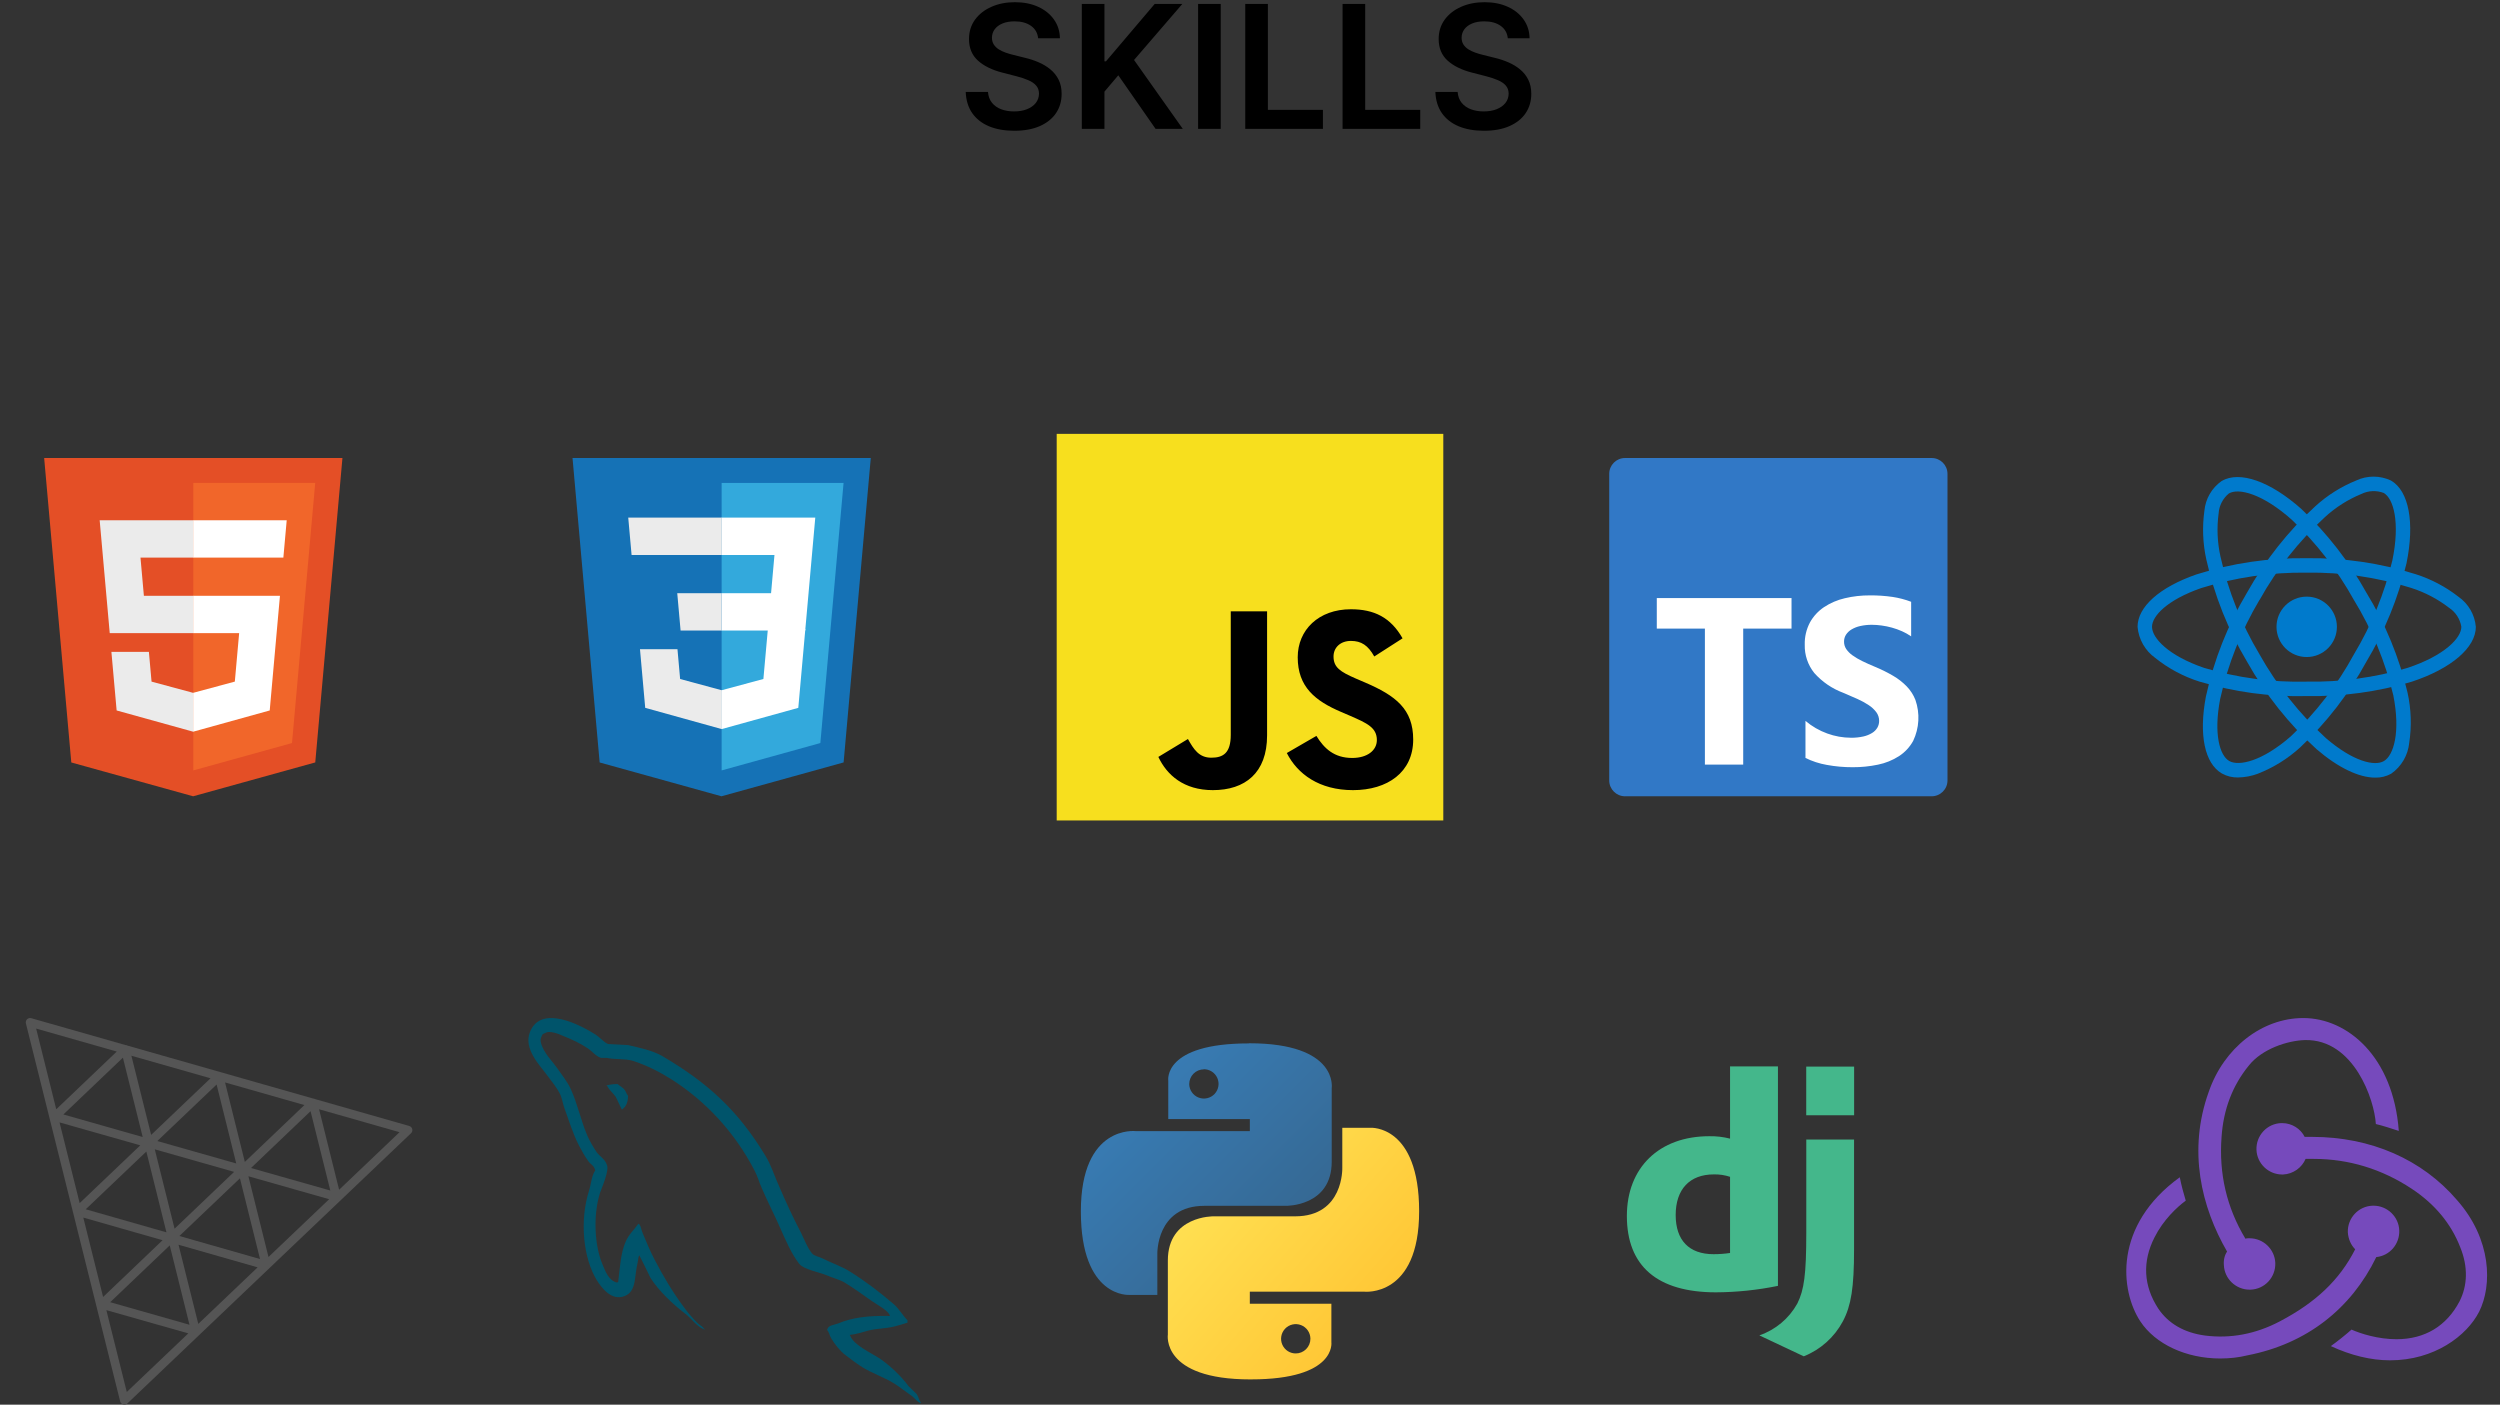 <svg width="582" height="327" viewBox="0 0 582 327" fill="none" xmlns="http://www.w3.org/2000/svg">
<rect x="0" y="0" width="582" height="327" fill="#333333" stroke="none"/>
<path d="M241.679 8.906C241.546 7.666 240.988 6.7 240.003 6.009C239.027 5.317 237.759 4.972 236.196 4.972C235.098 4.972 234.155 5.137 233.369 5.469C232.583 5.8 231.982 6.25 231.565 6.818C231.149 7.386 230.936 8.035 230.926 8.764C230.926 9.37 231.063 9.896 231.338 10.341C231.622 10.786 232.006 11.165 232.489 11.477C232.972 11.78 233.507 12.036 234.094 12.244C234.681 12.453 235.273 12.628 235.869 12.77L238.597 13.452C239.695 13.707 240.751 14.053 241.764 14.489C242.787 14.924 243.701 15.473 244.506 16.136C245.32 16.799 245.964 17.599 246.438 18.537C246.911 19.474 247.148 20.573 247.148 21.832C247.148 23.537 246.712 25.038 245.841 26.335C244.97 27.623 243.71 28.632 242.062 29.361C240.424 30.081 238.44 30.44 236.111 30.44C233.848 30.44 231.883 30.09 230.216 29.389C228.559 28.688 227.261 27.666 226.324 26.321C225.396 24.976 224.894 23.338 224.818 21.406H230.003C230.079 22.419 230.391 23.262 230.94 23.935C231.49 24.607 232.205 25.109 233.085 25.44C233.975 25.772 234.97 25.938 236.068 25.938C237.214 25.938 238.218 25.767 239.08 25.426C239.951 25.076 240.633 24.593 241.125 23.977C241.617 23.352 241.868 22.623 241.878 21.79C241.868 21.032 241.646 20.407 241.21 19.915C240.775 19.413 240.164 18.996 239.378 18.665C238.601 18.324 237.692 18.021 236.651 17.756L233.341 16.903C230.945 16.288 229.051 15.355 227.659 14.105C226.277 12.846 225.585 11.174 225.585 9.091C225.585 7.377 226.049 5.876 226.977 4.588C227.915 3.3 229.188 2.301 230.798 1.591C232.408 0.871 234.231 0.511 236.267 0.511C238.331 0.511 240.14 0.871 241.693 1.591C243.256 2.301 244.482 3.291 245.372 4.56C246.262 5.819 246.722 7.268 246.75 8.906H241.679ZM251.846 30V0.909H257.116V14.276H257.471L268.82 0.909H275.255L264.005 13.963L275.354 30H269.019L260.34 17.528L257.116 21.335V30H251.846ZM284.186 0.909V30H278.916V0.909H284.186ZM289.893 30V0.909H295.163V25.582H307.975V30H289.893ZM312.549 30V0.909H317.819V25.582H330.631V30H312.549ZM351.015 8.906C350.882 7.666 350.324 6.7 349.339 6.009C348.363 5.317 347.094 4.972 345.532 4.972C344.433 4.972 343.491 5.137 342.705 5.469C341.919 5.8 341.318 6.25 340.901 6.818C340.485 7.386 340.272 8.035 340.262 8.764C340.262 9.37 340.399 9.896 340.674 10.341C340.958 10.786 341.342 11.165 341.825 11.477C342.308 11.78 342.843 12.036 343.43 12.244C344.017 12.453 344.609 12.628 345.205 12.77L347.933 13.452C349.031 13.707 350.087 14.053 351.1 14.489C352.123 14.924 353.037 15.473 353.842 16.136C354.656 16.799 355.3 17.599 355.773 18.537C356.247 19.474 356.484 20.573 356.484 21.832C356.484 23.537 356.048 25.038 355.177 26.335C354.306 27.623 353.046 28.632 351.398 29.361C349.76 30.081 347.776 30.44 345.447 30.44C343.183 30.44 341.219 30.09 339.552 29.389C337.895 28.688 336.597 27.666 335.66 26.321C334.732 24.976 334.23 23.338 334.154 21.406H339.339C339.415 22.419 339.727 23.262 340.276 23.935C340.826 24.607 341.54 25.109 342.421 25.44C343.311 25.772 344.306 25.938 345.404 25.938C346.55 25.938 347.554 25.767 348.415 25.426C349.287 25.076 349.969 24.593 350.461 23.977C350.953 23.352 351.204 22.623 351.214 21.79C351.204 21.032 350.982 20.407 350.546 19.915C350.111 19.413 349.5 18.996 348.714 18.665C347.937 18.324 347.028 18.021 345.987 17.756L342.677 16.903C340.281 16.288 338.387 15.355 336.995 14.105C335.612 12.846 334.921 11.174 334.921 9.091C334.921 7.377 335.385 5.876 336.313 4.588C337.251 3.3 338.524 2.301 340.134 1.591C341.744 0.871 343.567 0.511 345.603 0.511C347.667 0.511 349.476 0.871 351.029 1.591C352.592 2.301 353.818 3.291 354.708 4.56C355.598 5.819 356.058 7.268 356.086 8.906H351.015Z" fill="black"/>
<path d="M290.677 242.906C270.708 242.906 271.971 251.541 271.971 251.541V260.512H290.961V263.325H264.408C264.408 263.325 251.625 261.75 251.625 282.014C251.625 302.278 262.912 301.454 262.912 301.454H269.428V292.001C269.428 292.001 269.062 280.715 280.397 280.715H299.415C299.415 280.715 310.024 280.883 310.024 270.443V253.312C310.024 253.312 311.632 242.872 290.781 242.872L290.677 242.906ZM280.18 248.917C280.855 248.9 281.52 249.083 282.091 249.444C282.662 249.805 283.113 250.327 283.387 250.944C283.661 251.561 283.746 252.246 283.631 252.912C283.516 253.577 283.206 254.193 282.741 254.683C282.275 255.172 281.675 255.513 281.016 255.661C280.358 255.809 279.67 255.759 279.039 255.516C278.409 255.273 277.865 254.849 277.476 254.297C277.087 253.745 276.87 253.09 276.853 252.415V252.359C276.853 251.454 277.213 250.585 277.853 249.945C278.493 249.304 279.362 248.945 280.267 248.945L280.18 248.917Z" fill="url(#paint0_linear_0_1)"/>
<path d="M291.239 321.122C311.208 321.122 309.945 312.459 309.945 312.459V303.516H290.958V300.703H317.592C317.592 300.703 330.375 302.132 330.375 281.986C330.375 261.84 319.088 262.546 319.088 262.546H312.487V271.875C312.487 271.875 312.853 283.162 301.519 283.162H282.492C282.492 283.162 271.875 283.001 271.875 293.441V310.687C271.875 310.687 270.266 321.127 291.118 321.127H291.231L291.239 321.122ZM301.735 315.083C301.06 315.1 300.395 314.917 299.824 314.556C299.254 314.195 298.803 313.673 298.529 313.056C298.255 312.439 298.17 311.754 298.285 311.088C298.4 310.423 298.71 309.807 299.175 309.317C299.64 308.828 300.24 308.487 300.899 308.339C301.558 308.191 302.246 308.241 302.876 308.484C303.507 308.727 304.051 309.151 304.44 309.703C304.829 310.255 305.046 310.91 305.063 311.585V311.669C305.063 312.575 304.703 313.443 304.062 314.083C303.422 314.724 302.554 315.083 301.648 315.083H301.735Z" fill="url(#paint1_linear_0_1)"/>
<g clip-path="url(#clip0_0_1)">
<path d="M246 101H336V191H246V101Z" fill="#F7DF1E"/>
<path d="M269.664 176.21L276.551 172.042C277.88 174.398 279.089 176.392 281.988 176.392C284.768 176.392 286.52 175.305 286.52 171.076V142.319H294.978V171.195C294.978 179.955 289.843 183.943 282.351 183.943C275.585 183.943 271.658 180.439 269.664 176.21M299.571 175.304L306.458 171.317C308.271 174.278 310.627 176.452 314.795 176.452C318.3 176.452 320.534 174.7 320.534 172.284C320.534 169.384 318.239 168.357 314.372 166.666L312.258 165.759C306.156 163.162 302.109 159.899 302.109 153.012C302.109 146.668 306.942 141.835 314.494 141.835C319.87 141.835 323.737 143.708 326.516 148.602L319.93 152.831C318.48 150.233 316.91 149.206 314.493 149.206C312.016 149.206 310.445 150.777 310.445 152.831C310.445 155.368 312.016 156.396 315.641 157.966L317.755 158.872C324.944 161.954 328.992 165.095 328.992 172.163C328.992 179.776 323.011 183.944 314.976 183.944C307.123 183.944 302.048 180.198 299.571 175.305" fill="black"/>
</g>
<path d="M449.685 106.625H378.315C376.277 106.625 374.625 108.277 374.625 110.315V181.685C374.625 183.723 376.277 185.375 378.315 185.375H449.685C451.723 185.375 453.375 183.723 453.375 181.685V110.315C453.375 108.277 451.723 106.625 449.685 106.625Z" fill="#3178C6"/>
<path fill-rule="evenodd" clip-rule="evenodd" d="M420.314 167.822V176.451C421.882 177.225 423.553 177.769 425.275 178.068C427.266 178.436 429.287 178.616 431.311 178.608C433.284 178.618 435.252 178.419 437.183 178.015C438.917 177.664 440.572 176.997 442.063 176.046C443.448 175.152 444.589 173.929 445.385 172.485C446.81 169.497 446.998 166.066 445.908 162.94C445.448 161.77 444.763 160.703 443.891 159.798C442.956 158.836 441.893 158.006 440.733 157.332C439.397 156.549 438.009 155.859 436.579 155.267C435.454 154.8 434.441 154.347 433.541 153.906C432.742 153.523 431.977 153.072 431.255 152.559C430.689 152.162 430.198 151.669 429.803 151.102C429.463 150.587 429.285 149.981 429.294 149.364C429.287 148.796 429.445 148.237 429.75 147.758C430.081 147.256 430.523 146.836 431.041 146.532C431.675 146.159 432.364 145.89 433.083 145.736C433.965 145.54 434.868 145.445 435.772 145.454C436.532 145.457 437.291 145.511 438.044 145.618C438.857 145.727 439.662 145.894 440.452 146.115C441.255 146.338 442.041 146.62 442.803 146.959C443.542 147.289 444.249 147.686 444.915 148.146V140.094C443.529 139.569 442.091 139.192 440.626 138.969C438.857 138.711 437.07 138.59 435.282 138.606C433.328 138.595 431.379 138.817 429.477 139.267C427.758 139.66 426.123 140.358 424.651 141.328C423.283 142.24 422.154 143.465 421.357 144.903C420.514 146.5 420.096 148.287 420.145 150.092C420.083 152.479 420.869 154.811 422.364 156.673C424.199 158.738 426.512 160.321 429.1 161.283C430.282 161.771 431.383 162.248 432.405 162.715C433.327 163.125 434.213 163.611 435.054 164.169C435.733 164.61 436.329 165.167 436.815 165.814C437.243 166.401 437.469 167.11 437.462 167.836C437.466 168.38 437.326 168.916 437.057 169.389C436.758 169.897 436.337 170.323 435.833 170.629C435.203 171.014 434.513 171.291 433.792 171.45C432.852 171.66 431.891 171.759 430.928 171.746C429.039 171.742 427.165 171.409 425.391 170.761C423.537 170.092 421.817 169.097 420.314 167.822ZM405.818 146.34H417.068V139.233H385.701V146.34H396.9V177.992H405.818V146.34Z" fill="white"/>
<path d="M16.599 177.503L10.28 106.625H79.72L73.392 177.492L44.958 185.375L16.599 177.503Z" fill="#E44F26"/>
<path d="M45 179.351L67.978 172.98L73.384 112.422H45V179.351Z" fill="#F1662A"/>
<path d="M45 138.707H33.497L32.704 129.806H45V121.112H23.203L23.411 123.447L25.546 147.401H45V138.707ZM45 161.283L44.961 161.294L35.28 158.682L34.661 151.749H25.934L27.152 165.395L44.961 170.339L45 170.328V161.283Z" fill="#EBEBEB"/>
<path d="M44.969 138.707V147.401H55.673L54.667 158.676L44.969 161.292V170.337L62.792 165.395L62.921 163.927L64.963 141.042L65.177 138.707H44.969ZM44.969 121.112V129.806H65.967L66.142 127.854L66.538 123.447L66.746 121.112H44.969Z" fill="white"/>
<path d="M402.755 248.25H413.906V299.35C409.146 300.327 404.301 300.831 399.442 300.855C385.823 300.841 378.736 294.757 378.736 283.074C378.736 271.824 386.254 264.512 397.906 264.512C399.54 264.48 401.171 264.669 402.755 265.074V248.25ZM402.755 273.962C401.542 273.562 400.271 273.372 398.994 273.399C393.369 273.399 390.098 276.839 390.098 282.866C390.098 288.736 393.212 291.976 398.924 291.976C400.206 291.976 401.486 291.882 402.755 291.695V273.976V273.962Z" fill="#44B78B"/>
<path d="M431.625 265.291V290.885C431.625 299.696 430.964 303.932 429.029 307.585C427.054 311.3 423.825 314.193 419.917 315.75L409.572 310.876C413.33 309.589 416.478 306.955 418.406 303.482C419.998 300.329 420.502 296.676 420.502 287.065V265.291H431.625ZM420.49 248.306H431.639V259.635H420.49V248.306Z" fill="#44B78B"/>
<path d="M537 152.958C540.883 152.958 544.031 149.81 544.031 145.927C544.031 142.044 540.883 138.896 537 138.896C533.117 138.896 529.969 142.044 529.969 145.927C529.969 149.81 533.117 152.958 537 152.958Z" fill="#007ACC"/>
<path d="M537 162.048C528.549 162.253 520.119 161.113 512.025 158.673C508.286 157.488 504.799 155.621 501.74 153.166C500.572 152.328 499.6 151.247 498.89 149.997C498.18 148.747 497.748 147.359 497.625 145.927C497.625 141.278 502.732 136.722 511.288 133.74C519.598 131.099 528.281 129.818 537 129.949C545.603 129.829 554.169 131.086 562.374 133.673C565.975 134.821 569.344 136.598 572.325 138.921C573.472 139.72 574.43 140.762 575.13 141.973C575.83 143.184 576.255 144.534 576.375 145.927C576.375 150.759 570.666 155.655 561.469 158.698C553.532 161.059 545.28 162.189 537 162.048ZM537 133.313C528.658 133.201 520.352 134.418 512.393 136.918C504.518 139.666 500.989 143.424 500.989 145.918C500.989 148.528 504.783 152.632 513.113 155.481C520.856 157.804 528.919 158.885 537 158.684C544.921 158.826 552.817 157.754 560.414 155.506C569.063 152.64 573 148.531 573 145.927C572.858 145.033 572.532 144.179 572.043 143.417C571.555 142.656 570.913 142.004 570.159 141.503C567.492 139.442 564.483 137.867 561.269 136.851C553.419 134.386 545.226 133.192 537 133.313Z" fill="#007ACC"/>
<path d="M521.025 180.996C519.713 181.026 518.416 180.708 517.268 180.073C513.24 177.75 511.845 171.051 513.535 162.149C515.399 153.631 518.628 145.469 523.098 137.982C527.29 130.47 532.658 123.677 538.997 117.861C541.79 115.315 545.012 113.284 548.514 111.862C549.781 111.268 551.163 110.961 552.562 110.961C553.96 110.961 555.342 111.268 556.609 111.862C560.797 114.275 562.183 121.666 560.228 131.153C558.307 139.209 555.162 146.924 550.902 154.027C546.857 161.45 541.659 168.184 535.501 173.976C532.606 176.622 529.247 178.709 525.593 180.133C524.129 180.676 522.585 180.967 521.025 180.996ZM526.012 139.652C521.748 146.822 518.653 154.625 516.843 162.768C515.288 170.967 516.781 175.897 518.952 177.151C521.202 178.453 526.664 177.219 533.296 171.425C539.174 165.876 544.136 159.43 547.997 152.328C552.078 145.537 555.095 138.162 556.943 130.458C558.783 121.528 557.194 116.061 554.938 114.762C554.093 114.438 553.189 114.293 552.285 114.336C551.381 114.379 550.495 114.609 549.684 115.012C546.567 116.298 543.701 118.124 541.219 120.406C535.163 125.977 530.035 132.48 526.031 139.669L526.012 139.652Z" fill="#007ACC"/>
<path d="M552.967 181.033C549.156 181.033 544.315 178.726 539.275 174.392C532.825 168.523 527.367 161.65 523.112 154.038C518.698 146.654 515.495 138.61 513.623 130.213C512.811 126.519 512.66 122.71 513.178 118.963C513.298 117.574 513.721 116.227 514.418 115.018C515.115 113.81 516.068 112.769 517.211 111.969C521.393 109.547 528.489 112.036 535.732 118.466C541.752 124.153 546.865 130.73 550.891 137.968C555.302 145.18 558.539 153.047 560.482 161.275C561.328 165.104 561.459 169.058 560.867 172.935C560.726 174.365 560.278 175.748 559.552 176.988C558.827 178.228 557.842 179.297 556.665 180.121C555.535 180.748 554.258 181.062 552.967 181.033ZM526.023 152.345C530.105 159.619 535.319 166.198 541.469 171.833C547.794 177.275 552.812 178.445 554.969 177.177C557.219 175.869 558.878 170.531 557.168 161.893C555.295 154.038 552.19 146.528 547.969 139.644C544.126 132.717 539.246 126.419 533.498 120.969C526.681 114.916 521.152 113.563 518.899 114.868C518.197 115.439 517.62 116.149 517.206 116.954C516.793 117.758 516.55 118.64 516.494 119.543C516.047 122.884 516.193 126.278 516.924 129.569C518.725 137.599 521.798 145.29 526.026 152.351L526.023 152.345Z" fill="#007ACC"/>
<path d="M6.999 237C6.846 237.002 6.696 237.039 6.56 237.107C6.424 237.174 6.304 237.272 6.211 237.391C6.118 237.511 6.053 237.65 6.022 237.798C5.99 237.945 5.993 238.098 6.029 238.245L16.988 282.18C16.997 282.231 17.009 282.281 17.026 282.33L27.97 326.236C28.012 326.407 28.1 326.565 28.224 326.692C28.348 326.82 28.504 326.912 28.675 326.961C28.847 327.01 29.029 327.013 29.202 326.97C29.375 326.927 29.534 326.839 29.662 326.716L95.691 263.813C95.819 263.69 95.912 263.537 95.961 263.367C96.01 263.198 96.013 263.019 95.97 262.848C95.927 262.677 95.839 262.52 95.716 262.394C95.593 262.267 95.438 262.174 95.267 262.125L73.365 255.874C73.222 255.794 73.063 255.749 72.899 255.743L29.719 243.431C29.555 243.331 29.366 243.279 29.174 243.281L7.287 237.038C7.193 237.011 7.096 236.999 6.999 237ZM8.415 239.453L27.182 244.8L13.095 258.24L8.415 239.453ZM30.59 245.775L49.008 251.025L35.187 264.207L30.59 245.775ZM28.613 246.225L33.222 264.698L14.754 259.448L28.613 246.225ZM52.394 251.993L70.865 257.258L56.998 270.495L52.394 251.993ZM50.425 252.48L54.999 270.855L36.622 265.635L50.425 252.48ZM74.281 258.233L93.014 263.573L78.946 276.975L74.281 258.233ZM72.297 258.683L76.898 277.155L58.434 271.913L72.297 258.683ZM13.86 261.293L32.657 266.633L18.548 280.08L13.86 261.293ZM36.032 267.563L54.499 272.813L40.64 286.039L36.032 267.563ZM34.07 268.077L38.75 286.89L19.957 281.52L34.07 268.077ZM57.828 273.833L76.629 279.177L62.504 292.624L57.828 273.833ZM55.859 274.309L60.535 293.104L41.761 287.742L55.859 274.309ZM19.393 283.452L37.845 288.724L24.001 301.935L19.393 283.452ZM41.56 289.778L59.975 295.039L46.161 308.202L41.56 289.778ZM39.515 289.928L44.112 308.404L25.652 303.154L39.515 289.928ZM24.762 305.003L43.836 310.411L29.515 324.053L24.762 305.003Z" fill="#555555"/>
<path d="M139.599 177.503L133.283 106.625H202.718L196.392 177.492L167.958 185.375L139.599 177.503Z" fill="#1572B6"/>
<path d="M168 179.351L190.978 172.98L196.384 112.422H168V179.351Z" fill="#33A9DC"/>
<path d="M168 138.1H179.503L180.296 129.198H168V120.505H189.797L189.589 122.836L187.454 146.793H168V138.1Z" fill="white"/>
<path d="M168.053 160.676L168.014 160.687L158.333 158.071L157.715 151.138H148.988L150.205 164.787L168.011 169.732L168.053 169.721V160.676Z" fill="#EBEBEB"/>
<path d="M178.763 146.425L177.717 158.066L168.022 160.681V169.726L185.842 164.787L185.975 163.319L187.485 146.425H178.763Z" fill="white"/>
<path d="M168.031 120.505V129.198H147.033L146.858 127.243L146.462 122.836L146.254 120.505H168.031ZM168 138.1V146.793H158.44L158.266 144.838L157.872 140.431L157.664 138.1H168Z" fill="#EBEBEB"/>
<g clip-path="url(#clip1_0_1)">
<path d="M553.203 292.65C556.302 292.33 558.654 289.659 558.547 286.455C558.44 283.25 555.768 280.687 552.561 280.687H552.348C549.034 280.794 546.469 283.571 546.575 286.882C546.682 288.484 547.324 289.873 548.286 290.834C544.651 297.991 539.093 303.225 530.756 307.604C525.091 310.595 519.212 311.663 513.333 310.915C508.523 310.274 504.782 308.138 502.43 304.613C499.01 299.379 498.689 293.718 501.575 288.057C503.606 283.998 506.813 281.007 508.844 279.512C508.416 278.123 507.775 275.773 507.454 274.065C491.955 285.28 493.559 300.448 498.262 307.604C501.789 312.945 508.951 316.256 516.86 316.256C518.998 316.256 521.136 316.042 523.274 315.509C536.956 312.838 547.324 304.72 553.203 292.65ZM572.015 279.405C563.892 269.899 551.92 264.665 538.238 264.665H536.528C535.566 262.742 533.535 261.46 531.29 261.46H531.076C527.763 261.567 525.198 264.344 525.305 267.656C525.412 270.86 528.084 273.424 531.29 273.424H531.504C533.856 273.317 535.887 271.821 536.742 269.792H538.666C546.789 269.792 554.485 272.142 561.433 276.735C566.778 280.26 570.626 284.853 572.763 290.407C574.58 294.893 574.474 299.272 572.549 303.011C569.557 308.672 564.533 311.77 557.906 311.77C553.63 311.77 549.569 310.488 547.431 309.527C546.255 310.595 544.117 312.304 542.62 313.372C547.217 315.508 551.92 316.683 556.409 316.683C566.671 316.683 574.26 311.022 577.146 305.361C580.246 299.166 580.032 288.484 572.015 279.405ZM517.715 294.466C517.822 297.67 520.495 300.233 523.701 300.233H523.915C527.229 300.127 529.794 297.35 529.687 294.038C529.58 290.834 526.908 288.27 523.701 288.27H523.488C523.274 288.27 522.953 288.27 522.739 288.377C518.357 281.114 516.54 273.21 517.181 264.665C517.608 258.256 519.746 252.701 523.488 248.108C526.587 244.156 532.573 242.233 536.635 242.127C547.965 241.913 552.775 256.012 553.096 261.674C554.485 261.994 556.837 262.742 558.44 263.276C557.157 245.972 546.469 237 536.207 237C526.587 237 517.715 243.943 514.188 254.197C509.271 267.869 512.478 281.007 518.464 291.368C517.929 292.116 517.608 293.29 517.715 294.466Z" fill="#764ABC"/>
</g>
<g clip-path="url(#clip2_0_1)">
<path d="M207.161 306.361C202.19 306.237 198.337 306.735 195.106 308.101C194.174 308.474 192.683 308.474 192.559 309.655C193.056 310.152 193.118 310.96 193.553 311.643C194.299 312.886 195.603 314.564 196.784 315.434C198.089 316.428 199.394 317.422 200.76 318.292C203.184 319.783 205.918 320.653 208.279 322.144C209.647 323.014 211.013 324.133 212.38 325.065C213.064 325.561 213.498 326.37 214.369 326.68V326.494C213.933 325.934 213.809 325.127 213.374 324.505C212.754 323.884 212.131 323.325 211.51 322.703C209.708 320.28 207.471 318.167 205.048 316.428C203.06 315.061 198.71 313.197 197.903 310.897C197.903 310.897 197.84 310.836 197.778 310.774C199.145 310.649 200.76 310.152 202.066 309.779C204.178 309.22 206.104 309.344 208.279 308.785C209.273 308.536 210.268 308.226 211.261 307.915V307.356C210.144 306.237 209.336 304.746 208.155 303.69C204.986 300.955 201.506 298.284 197.903 296.047C195.976 294.804 193.49 293.996 191.44 292.94C190.695 292.567 189.452 292.381 189.017 291.76C187.898 290.393 187.277 288.591 186.469 286.975C184.668 283.557 182.928 279.767 181.374 276.164C180.256 273.74 179.572 271.317 178.205 269.08C171.805 258.517 164.846 252.117 154.159 245.841C151.86 244.536 149.126 243.977 146.205 243.294C144.652 243.231 143.099 243.107 141.545 243.045C140.551 242.61 139.557 241.43 138.687 240.87C135.146 238.633 126.011 233.787 123.401 240.187C121.724 244.226 125.887 248.202 127.316 250.253C128.373 251.682 129.739 253.297 130.485 254.913C130.92 255.969 131.044 257.088 131.479 258.206C132.474 260.94 133.405 263.985 134.71 266.533C135.394 267.837 136.139 269.204 137.009 270.385C137.506 271.068 138.376 271.379 138.563 272.497C137.693 273.74 137.631 275.605 137.133 277.158C134.896 284.179 135.767 292.878 138.935 298.035C139.929 299.588 142.291 303.007 145.46 301.701C148.256 300.583 147.635 297.041 148.442 293.935C148.629 293.188 148.505 292.692 148.877 292.195V292.319C149.747 294.059 150.617 295.737 151.425 297.476C153.351 300.521 156.706 303.69 159.502 305.803C160.994 306.921 162.174 308.847 164.039 309.531V309.344H163.914C163.541 308.785 162.982 308.536 162.485 308.101C161.367 306.983 160.124 305.616 159.254 304.373C156.645 300.893 154.345 297.041 152.295 293.064C151.301 291.139 150.43 289.026 149.623 287.1C149.25 286.353 149.25 285.235 148.629 284.863C147.696 286.23 146.33 287.41 145.646 289.088C144.466 291.76 144.341 295.053 143.906 298.47C143.658 298.533 143.782 298.47 143.657 298.595C141.67 298.097 140.986 296.047 140.24 294.307C138.376 289.896 138.065 282.812 139.681 277.717C140.116 276.412 141.98 272.311 141.235 271.069C140.862 269.888 139.619 269.204 138.935 268.272C138.128 267.092 137.257 265.601 136.699 264.296C135.207 260.816 134.461 256.964 132.846 253.484C132.1 251.868 130.796 250.191 129.739 248.7C128.559 247.022 127.254 245.841 126.322 243.853C126.011 243.17 125.576 242.051 126.073 241.305C126.197 240.808 126.446 240.622 126.943 240.498C127.751 239.814 130.05 240.684 130.857 241.057C133.157 241.988 135.083 242.859 137.009 244.164C137.879 244.785 138.811 245.966 139.929 246.276H141.234C143.223 246.711 145.459 246.401 147.324 246.96C150.617 248.016 153.599 249.569 156.271 251.247C164.411 256.404 171.121 263.736 175.658 272.497C176.404 273.926 176.714 275.232 177.398 276.722C178.703 279.767 180.318 282.874 181.623 285.857C182.928 288.777 184.17 291.76 186.034 294.183C186.966 295.487 190.694 296.171 192.372 296.855C193.615 297.414 195.541 297.911 196.66 298.595C198.772 299.899 200.885 301.391 202.873 302.82C203.868 303.565 206.974 305.119 207.161 306.361Z" fill="#00546B"/>
<path d="M143.781 252.365C142.725 252.365 141.98 252.49 141.234 252.676V252.8H141.359C141.856 253.795 142.725 254.478 143.346 255.348C143.844 256.342 144.279 257.336 144.776 258.331C144.838 258.268 144.9 258.206 144.9 258.206C145.77 257.585 146.205 256.591 146.205 255.099C145.832 254.665 145.77 254.23 145.459 253.795C145.087 253.173 144.279 252.862 143.781 252.365Z" fill="#00546B"/>
</g>
<defs>
<linearGradient id="paint0_linear_0_1" x1="259.408" y1="250.564" x2="296.776" y2="287.848" gradientUnits="userSpaceOnUse">
<stop stop-color="#387EB8"/>
<stop offset="1" stop-color="#366994"/>
</linearGradient>
<linearGradient id="paint1_linear_0_1" x1="281.515" y1="274.852" x2="324.209" y2="312.125" gradientUnits="userSpaceOnUse">
<stop stop-color="#FFE052"/>
<stop offset="1" stop-color="#FFC331"/>
</linearGradient>
<clipPath id="clip0_0_1">
<rect width="90" height="90" fill="white" transform="translate(246 101)"/>
</clipPath>
<clipPath id="clip1_0_1">
<rect width="84" height="80" fill="white" transform="translate(495 237)"/>
</clipPath>
<clipPath id="clip2_0_1">
<rect width="91.43" height="90" fill="white" transform="translate(123 237)"/>
</clipPath>
</defs>
</svg>
